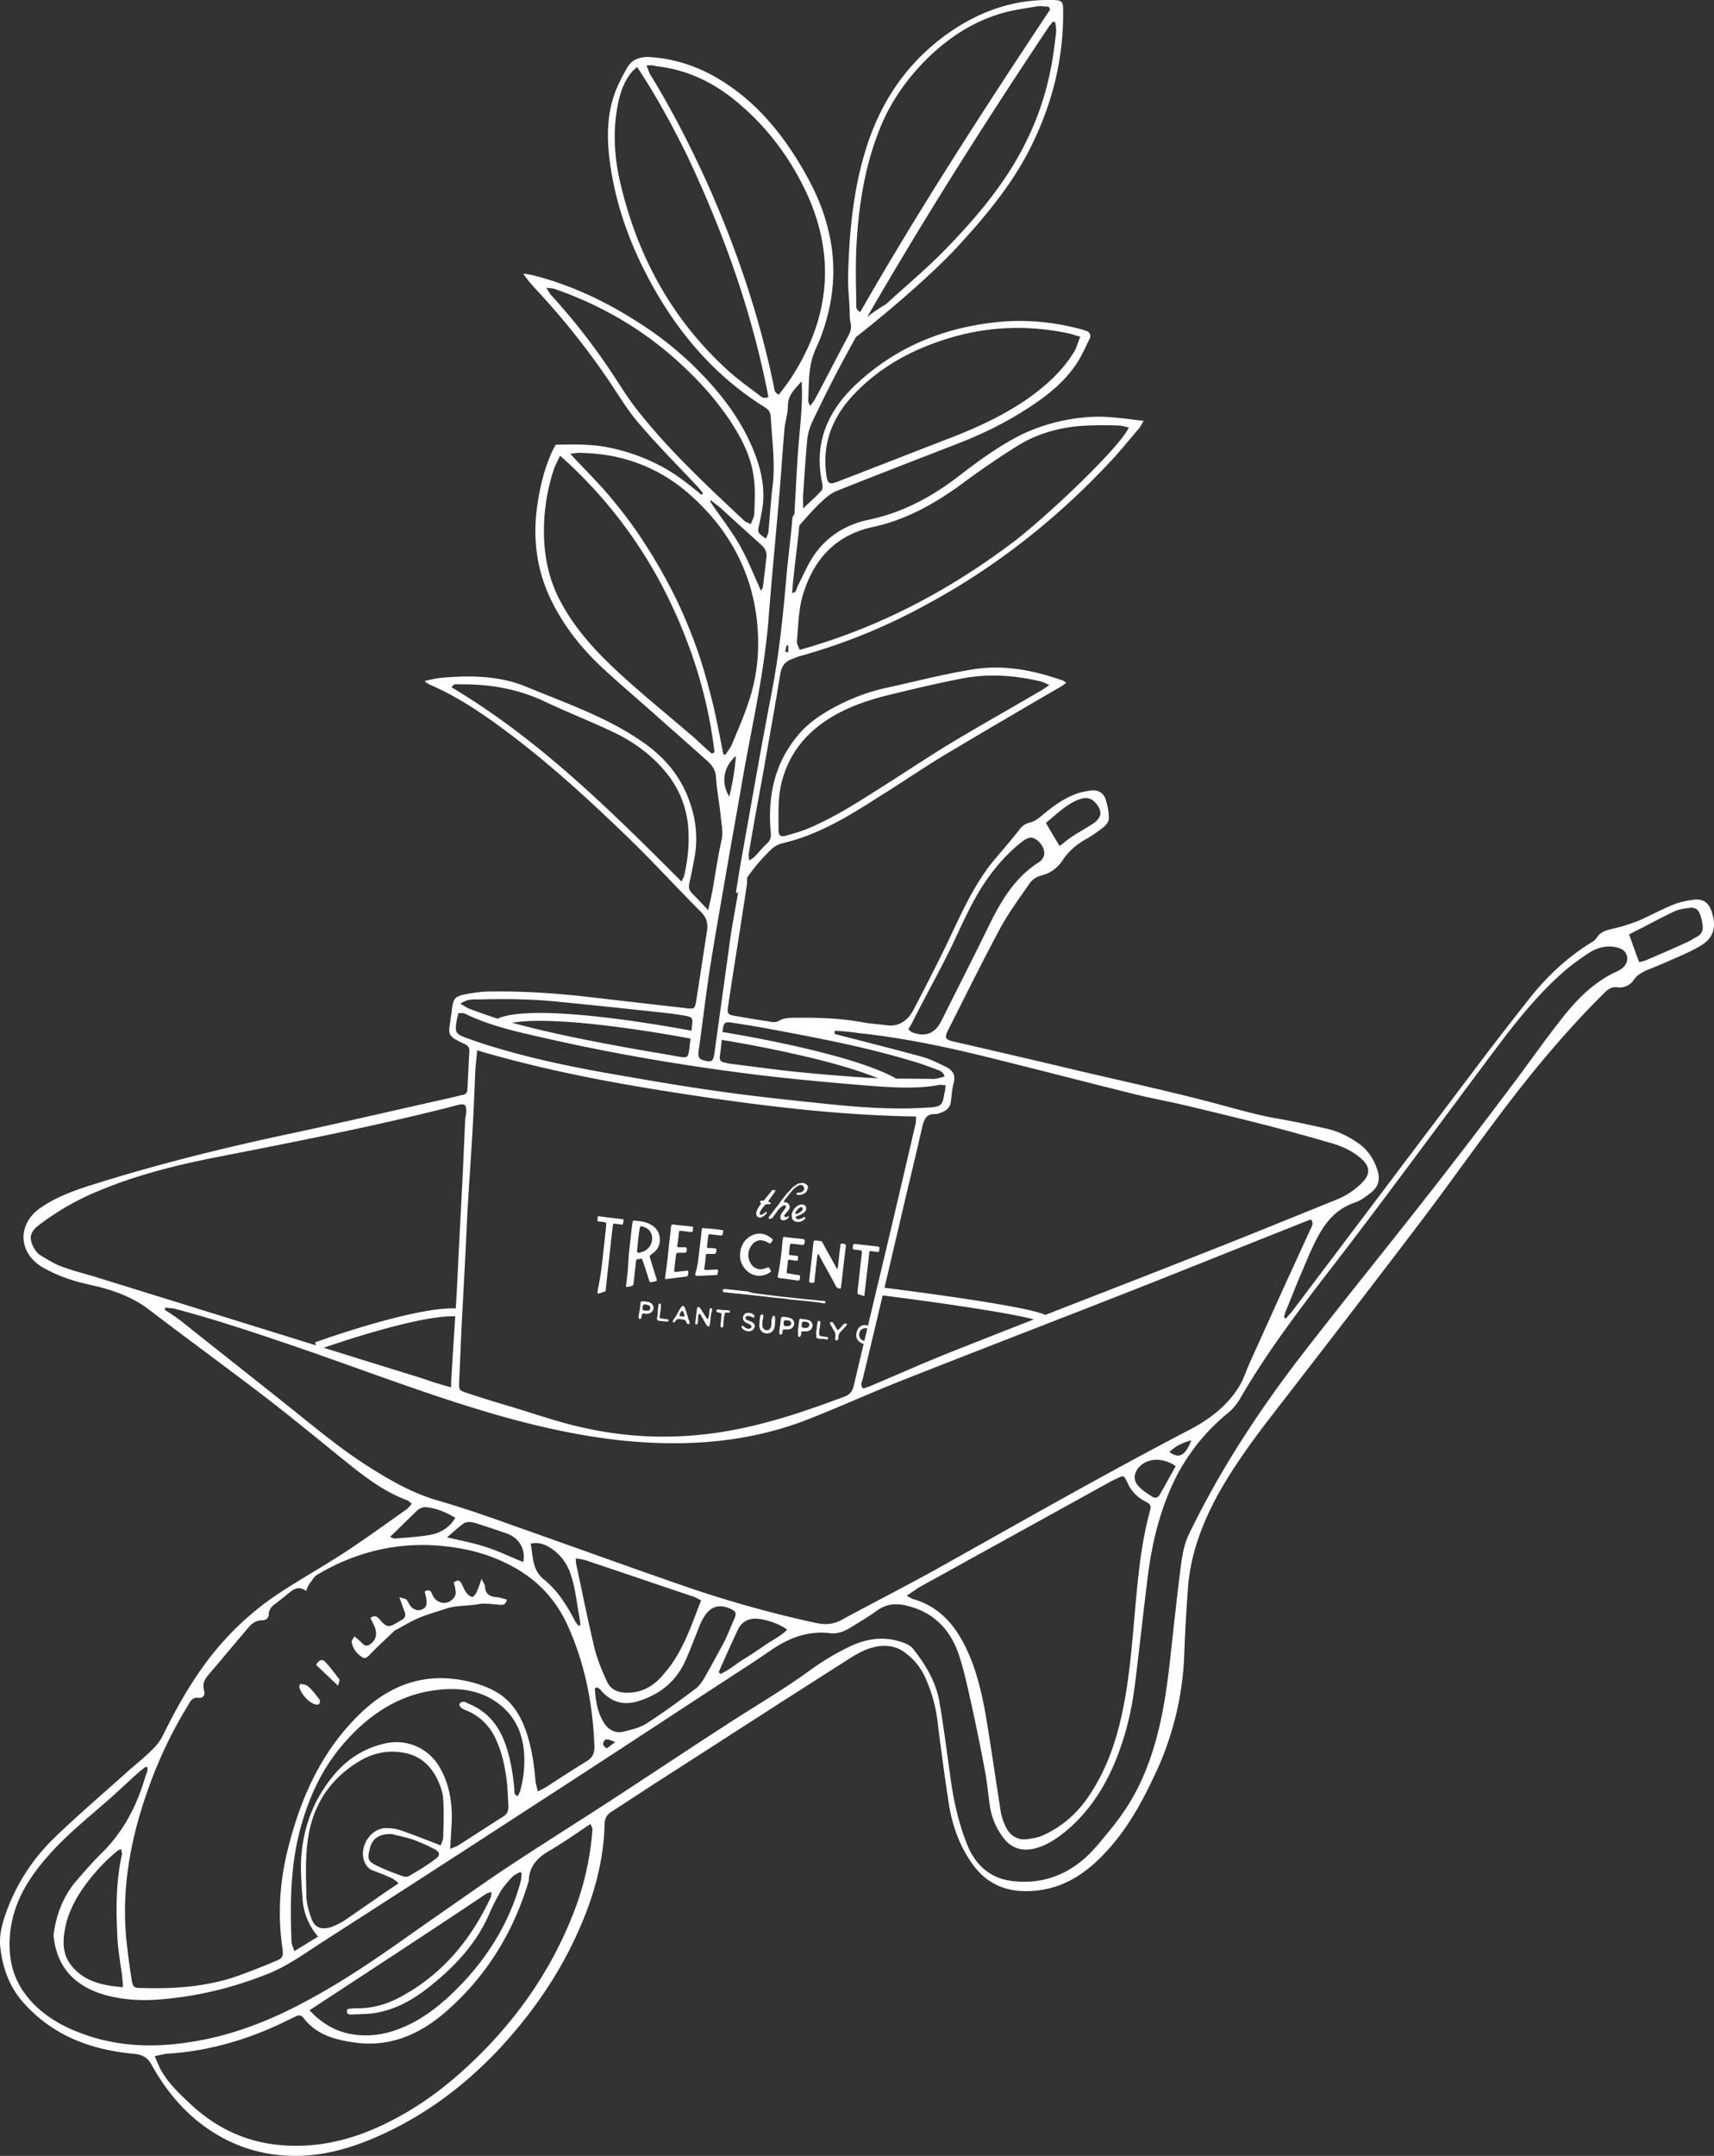 <svg width="105" height="132" fill="none" xmlns="http://www.w3.org/2000/svg"><rect width="100%" height="100%" fill="#333333" stroke="none"/><path d="M38.523 76.75c.071-.551.12-1.103.191-1.654 0-.096.024-.192.048-.288 0-.048.024-.072.072-.072.311.024.646.048.934.192.359.168.598.432.646.84.048.43-.12.766-.479 1.006-.024.024-.047.024-.047.048-.096.072-.096.072-.072.191.143.432.263.863.407 1.295.024.096.024.12-.072.144-.072.024-.168.024-.24.048-.095.024-.12 0-.143-.096-.12-.384-.24-.767-.383-1.175-.072-.216-.072-.168-.216-.144-.191.024-.191 0-.215.216l-.144 1.294c-.024.12-.024.12-.12.144a.85.85 0 0 1-.24.048c-.095.024-.119 0-.095-.096.048-.383.096-.767.12-1.15l.048-.791Zm.574-.863c-.024.24-.047.48-.072.719 0 .072.025.096.096.096.048 0 .072 0 .12-.024a.875.875 0 0 0 .694-1.03c-.071-.312-.287-.48-.598-.552-.096-.024-.144 0-.144.096-.048.24-.072.48-.096.695Zm12.572 1.653-.144 1.247c-.024.12-.024.12-.144.096a.277.277 0 0 1-.167-.12c-.336-.647-.695-1.27-1.03-1.893-.024-.024-.024-.096-.072-.072-.048 0-.024.072-.048.096-.048.503-.12 1.006-.167 1.534-.024.12-.024.12-.144.12-.192-.024-.192-.024-.168-.24.072-.72.168-1.438.24-2.181.024-.168.024-.192.215-.168.072 0 .12.024.192.024a.18.18 0 0 1 .168.12c.263.503.55.982.814 1.486.024.024.024.096.072.096.047 0 .023-.072.047-.12l.144-1.294c.024-.12.024-.144.168-.12.167.024.191.024.167.215-.048.36-.095.767-.143 1.175Zm-14.751-.503.216-1.989v-.096c0-.096 0-.096-.096-.12-.12-.024-.215-.024-.335-.048-.096 0-.12-.024-.096-.12v-.095c0-.096.024-.12.12-.096.12.024.24.024.359.048.335.048.67.072 1.006.12.095 0 .12.023.095.143 0 .048 0 .072-.023.12 0 .072-.048.096-.096.072-.12-.024-.24-.024-.36-.048-.143-.024-.143 0-.167.12-.12.983-.216 1.99-.335 2.972-.024.312-.072.623-.096.935 0 .096-.048.12-.12.144-.096.024-.191.072-.287.096-.072.024-.096 0-.096-.072v-.096c.144-.647.24-1.318.311-1.99Zm4.023-.407c.048-.503.12-1.03.168-1.534.024-.12.024-.12.143-.12.36.048.743.072 1.102.12.096 0 .12.024.096.12v.096c-.024.12-.024.12-.144.12l-.575-.072c-.12 0-.12 0-.143.12a8.402 8.402 0 0 1-.096.766c0 .096 0 .12.096.12h.359c.096 0 .12.024.12.12 0 .216-.024.216-.216.216h-.311c-.072 0-.096.024-.12.096-.048.335-.072.647-.12.983 0 .071.024.095.096.095.216-.023.431-.047.647-.072.095-.023.12 0 .12.12 0 .048 0 .072-.025.12 0 .096-.023.096-.12.12-.382.048-.79.096-1.173.144-.095.024-.12 0-.095-.096.071-.551.143-1.079.191-1.582Zm1.892.024.144-1.246c0-.048.023-.096.023-.144 0-.072.048-.072.096-.072.096.024.192.024.288.024.263.024.55.048.814.096.096 0 .12.024.096.12 0 .047 0 .072-.024.12 0 .071-.024.095-.12.095l-.623-.072c-.12-.024-.12 0-.143.12l-.072.6c0 .095 0 .12.096.12.12 0 .263 0 .383.023.095 0 .095.024.095.12-.024.216-.024.216-.24.216h-.31c-.072 0-.096.024-.096.096-.024.263-.048.527-.096.79 0 .073.024.097.096.097.215 0 .43-.024.646-.024.096 0 .12.024.096.096 0 .047 0 .095-.024.143 0 .072-.024.096-.12.096-.287.024-.598.024-.886.048h-.239c-.12 0-.12-.024-.12-.12.144-.48.192-.91.24-1.342Zm2.514 0c.072-.48.335-.863.814-1.055.407-.144.79-.048 1.126.24.072.072.072.096 0 .168 0 .024-.024.024-.024.048-.072.096-.12.096-.216.024-.096-.048-.191-.096-.287-.12-.288-.072-.527.048-.695.263a.98.98 0 0 0 .024 1.27.7.7 0 0 0 .599.217c.096-.024.215-.048.311-.096.072-.024.096-.024.144.048.024.024.024.048.048.072.048.096.048.12-.024.167a1.11 1.11 0 0 1-1.485-.167c-.287-.312-.383-.648-.335-1.079Zm2.49.312c.048-.36.072-.72.12-1.103.024-.12.024-.144.144-.12.359.048.718.072 1.077.12.096.024.12.024.12.144 0 .048 0 .072-.024.12 0 .072-.048.096-.12.096l-.622-.072c-.12 0-.12 0-.144.12-.024.143-.024.287-.048.455 0 .096 0 .12.096.12.12.024.24.024.36.048.095 0 .095.024.095.12-.024.191-.024.191-.216.167-.095-.024-.191-.024-.287-.048-.096 0-.12 0-.12.096l-.072.623c0 .096 0 .12.096.12.216.024.407.072.623.096.096.024.096.024.096.12 0 .048 0 .096-.024.144 0 .048-.024.072-.096.072-.072 0-.144-.024-.216-.024-.31-.048-.598-.096-.91-.12-.095-.024-.12-.024-.12-.144.097-.407.144-.79.192-1.15Zm5.268 1.03-.143 1.223v.072c0 .047-.048.072-.072.047-.096-.023-.216-.071-.312-.095-.023 0-.047-.048-.047-.072v-.096c.095-.767.167-1.534.263-2.325v-.096c0-.048-.024-.096-.072-.096-.12-.024-.24-.024-.359-.048-.096 0-.12-.024-.12-.144.024-.215.024-.215.24-.191.43.047.838.096 1.269.143.12.024.12.024.12.144 0 .048 0 .072-.024.12 0 .072-.048.096-.096.072-.12-.024-.24-.024-.383-.048-.096 0-.12 0-.12.096-.048.48-.096.887-.144 1.294Zm-6.8 1.199c.191.024.407.048.599.072.12.024.263.024.383.048.191.023.383.047.574.072.144.023.312.023.455.047.216.024.431.048.67.072.384.048.767.072 1.15.12.072 0 .168.024.24.024h.095c.072 0 .096.048.096.072 0 .048-.048.096-.096.072-.047 0-.12 0-.167-.024a15.028 15.028 0 0 0-1.03-.12l-.694-.072a2.08 2.08 0 0 1-.383-.048c-.384-.048-.767-.072-1.15-.12-.335-.047-.67-.072-1.03-.12-.31-.023-.622-.071-.957-.095l-.67-.072c-.025 0-.049 0-.073-.024-.023-.024-.047-.048-.047-.096s.023-.048.071-.072h.144l.67.072.671.072c.168.072.311.096.479.12Zm-2.778 1.485c0 .145-.024.288-.048.432 0 .048 0 .096-.072.096a.132.132 0 0 1-.12-.072c-.071-.12-.143-.215-.19-.335-.049-.096-.12-.192-.168-.288-.024-.024-.048-.072-.096-.072s-.048.072-.048.096c-.024.096-.024.216-.024.336 0 .047-.024.095-.024.143 0 .024 0 .048-.024.048-.024.024-.048.048-.072.024a.052.052 0 0 1-.048-.048v-.072c0-.047.024-.12.024-.167l.072-.6c0-.047 0-.072.024-.12.024-.047.072-.071.12-.047l.072.072c.072.12.143.24.215.335.048.096.096.168.168.264.024.024.024.048.072.048.047 0 .023-.048.047-.072a2.1 2.1 0 0 0 .048-.384c0-.048.024-.096.024-.144.024-.047.048-.071.096-.047.024 0 .048.023.048.071v.072c-.072.192-.072.312-.096.432Zm4.263.456c.023-.12.023-.24.047-.36.024-.143.048-.167.192-.143.12 0 .215.024.311.048a.363.363 0 0 1 .311.36c0 .095-.047.167-.095.24a.455.455 0 0 1-.312.119h-.191c-.072 0-.096.024-.12.096v.096c0 .024 0 .048-.024.072-.024.047-.072.047-.096.047-.047 0-.071-.047-.071-.095v-.144c.024-.096.024-.216.047-.336Zm.215-.144v.096c0 .048.024.072.072.096a.493.493 0 0 0 .263 0c.144-.048.168-.192.072-.287a.183.183 0 0 0-.12-.048c-.048 0-.096 0-.143-.024-.072 0-.096.024-.12.072-.024.023-.024.071-.024.095Zm-.527-.024c0 .072 0 .168-.024.24 0 .072-.024.12-.048.168-.072.192-.287.287-.479.264-.143-.024-.263-.072-.335-.216-.072-.096-.072-.192-.072-.312 0-.167.024-.335.048-.503 0-.024 0-.048.024-.072.024-.048.048-.048.096-.048s.072.024.072.072c0 .072 0 .144-.024.192-.024.144-.048.287-.024.431 0 .12.072.192.168.24a.228.228 0 0 0 .287-.072.272.272 0 0 0 .072-.192c.024-.096.024-.192.024-.263 0-.096.024-.168.048-.24.023-.072.047-.096.095-.096s.072.048.072.12c.024.096 0 .192 0 .287Zm-8.285-.767c.024-.143.024-.287.048-.431 0-.072.048-.096.12-.096.143 0 .263.024.383.048.263.072.36.336.24.527-.096.144-.216.192-.384.192-.048 0-.096 0-.144-.024-.071 0-.12.024-.143.096 0 .048 0 .096-.024.144 0 .072-.048.096-.096.096s-.072-.048-.072-.096c0-.072.024-.144.024-.216.024-.096.024-.168.048-.24Zm.36.048h.167a.18.18 0 0 0 .12-.167.18.18 0 0 0-.12-.168c-.072-.024-.144-.048-.216-.048-.071 0-.12.024-.12.096-.023.048-.023.12-.023.167 0 .048.024.096.072.096a.26.26 0 0 0 .12.024Zm13.385 2.038c-.216-.024-.48-.24-.48-.504 0-.191.049-.36.168-.503a.483.483 0 0 1 .575-.096c.072.024.144.048.192.12l.047.048a.07.07 0 0 1 0 .096c-.023.024-.071.048-.12.024-.023 0-.047-.024-.071-.048-.096-.072-.168-.12-.287-.096a.36.36 0 0 0-.312.264.494.494 0 0 0 0 .263c.072.168.216.264.407.24.048 0 .072-.024.12-.048.024-.024.048-.024.072-.048.048-.024.096 0 .12.048.024.024.024.072 0 .12l-.048.048c-.144.072-.264.096-.383.072Zm-4.023-1.079c0-.096.024-.216.048-.36 0-.095.048-.12.143-.095.12.024.216.024.336.048.096.024.191.048.263.144.168.191.024.503-.191.55-.072.025-.168.025-.24.025h-.072c-.096 0-.12 0-.12.096 0 .047 0 .072-.023.12 0 .023 0 .047-.024.071-.024.024-.048.048-.072.048-.048 0-.072-.024-.072-.072-.024-.048 0-.096 0-.143-.024-.144 0-.264.024-.432Zm.191-.096v.048c0 .096.024.12.12.144h.168c.096 0 .167-.072.191-.168 0-.072-.047-.168-.143-.191-.072-.024-.144-.024-.216-.024-.048 0-.096.023-.096.095-.024.048-.024.072-.024.096Zm-3.208-.719c.12 0 .215.048.287.12.048.048.048.072.024.12s-.072.048-.12.024c-.024 0-.047-.024-.047-.024a.183.183 0 0 0-.12-.048.205.205 0 0 0-.168 0c-.096.024-.12.12-.048.192.024.048.072.048.12.072.072.024.168.047.24.096.12.071.191.167.167.287a.377.377 0 0 1-.24.264c-.167.048-.31 0-.454-.096l-.072-.072c-.048-.048-.048-.096-.024-.12.024-.048.072-.048.12 0l.047.048c.072.048.144.096.24.096.048 0 .096 0 .12-.024.072-.048.095-.144.024-.192-.048-.048-.12-.072-.168-.096a.945.945 0 0 1-.215-.12c-.096-.095-.12-.215-.072-.359.024-.024.024-.048.047-.072a.313.313 0 0 1 .312-.096Zm-4.622.575c-.048 0-.072-.047-.048-.095a.522.522 0 0 1 .12-.192c.072-.12.144-.24.216-.384.048-.096.12-.191.167-.263 0-.024.024-.024.048-.048.048-.048.096-.024.12 0 .024.024.024.048.048.072.096.24.167.503.24.743.023.048.047.12.047.167.024.048 0 .072-.024.096-.024.024-.072 0-.12-.024a.182.182 0 0 1-.047-.096.216.216 0 0 0-.144-.143c-.12-.024-.216-.024-.335-.048-.048 0-.096.024-.144.072a.524.524 0 0 1-.096.12c.024.023 0 .023-.048.023Zm.503-.36h.072c.072 0 .096-.023.072-.095-.024-.072-.024-.144-.072-.192-.024-.072-.072-.072-.12-.024a.468.468 0 0 0-.095.192c-.024.048 0 .096.047.096.048 0 .072 0 .096.024Zm9.387 1.247c.048-.168-.024-.311-.12-.455-.072-.12-.12-.216-.191-.336-.024-.024-.024-.048 0-.096.023-.023.047-.023.095-.023s.096.047.12.095c.048.096.12.192.168.288.047.12.12.12.191.024.072-.072.144-.168.216-.24a.328.328 0 0 1 .095-.072h.096c.048.024.072.048.024.096a.635.635 0 0 1-.12.144c-.095.096-.191.216-.287.312-.048.048-.048.096-.072.144-.024.071-.024.143-.024.215 0 .024 0 .048-.024.072-.024.024-.047.048-.095.048s-.048-.024-.072-.072c-.024-.048 0-.096 0-.144Zm-7.016-.815c.024-.167.024-.335.048-.503.024-.096-.024-.144-.12-.168-.048 0-.072 0-.12-.024-.048 0-.072-.048-.072-.096s.048-.072.096-.072c.072 0 .12 0 .192.024.143.024.287 0 .407.024.024 0 .072 0 .096.024.023.024.047.048.047.072 0 .048-.023.048-.071.048h-.144c-.096 0-.12.024-.12.096a3.034 3.034 0 0 0-.072.671c0 .024 0 .072-.023.096-.024.024-.048.048-.096.048s-.048-.048-.048-.072c-.024-.048 0-.12 0-.168Zm-3.855-.719c0-.12.024-.263.047-.407v-.048c.024-.048.048-.048.072-.048.048 0 .072.024.072.072v.192l-.072.503c-.024.096.024.144.12.144.12.024.216.024.335.048.072 0 .096.048.096.072 0 .047-.048.072-.12.072-.143-.025-.287-.025-.43-.048h-.025c-.12-.024-.143-.048-.143-.168.024-.12.048-.24.048-.384Zm9.721 1.127c.024-.048.024-.12.024-.168 0-.12.024-.216.048-.335 0-.048.024-.072.072-.072.048 0 .072.023.096.072v.095c-.024.096-.024.216-.048.312s-.024.192-.024.312c0 .095.024.12.12.143.096.024.191.024.287.048.024 0 .072 0 .096.024.024 0 .048.024.048.048s-.024.048-.048.072c-.024.024-.048.024-.096 0-.096-.024-.191-.024-.263-.024-.072 0-.12 0-.192-.024-.12-.024-.144-.048-.12-.168a.789.789 0 0 1 0-.335Zm-.55-8.653c-.024.12-.072.216-.168.264-.072.047-.168.072-.24.096-.071 0-.143.023-.215 0-.024 0-.048-.025-.048-.072 0-.024.024-.048.048-.048.072-.024.12 0 .192-.024a.305.305 0 0 0 .215-.168.153.153 0 0 0 0-.144.212.212 0 0 0-.24-.144.756.756 0 0 0-.239.12c-.048.048-.096.072-.144.12-.071.072-.12.144-.191.216-.072.072-.12.168-.192.24-.047.047-.071.095-.12.143-.023.048-.071.096-.095.144-.024.024-.024.024 0 .048 0 .024.024.024.048.024.096 0 .167.024.24.12a.28.28 0 0 1 .047.24c-.024.12-.12.191-.191.287a.636.636 0 0 0-.12.144c-.024.024 0 .072.024.096.024.024.072.024.096.024.023 0 .047-.024.095-.048.024 0 .048-.024.048 0 .024.024 0 .048 0 .072-.048.048-.096.096-.143.12-.072.047-.144.047-.216.047-.096 0-.144-.071-.144-.167-.024-.12.048-.216.096-.288.072-.096.12-.168.192-.264.024-.047.048-.072.048-.12-.024-.071-.072-.095-.12-.071-.048.024-.12.048-.168.095-.072.072-.143.12-.191.192-.048.048-.096.12-.144.192l-.215.288c-.048.048-.144.072-.192.048-.024-.024-.048-.072-.024-.096.072-.072.12-.168.192-.24l.215-.288c.048-.072.12-.143.168-.215.048-.072.12-.144.167-.24l.288-.36c.072-.095.143-.167.215-.24.072-.071.12-.143.192-.215.048-.048.12-.096.191-.144.048-.024.096-.072.144-.096.024-.024.072-.024.096-.024.12-.024.24-.048.335 0 .12.048.192.144.215.264-.023-.024-.023.024-.047.072Zm-2.922 1.75c-.143 0-.215-.12-.215-.24 0-.096.024-.168.072-.264.047-.072.071-.144.12-.191.023-.048.071-.096.095-.144 0-.024 0-.048-.024-.072-.024-.024-.048-.024-.024-.072.024-.024.048-.072.096-.048h.096c.024 0 .048-.024.072-.048.048-.072.095-.144.167-.216.048-.048.072-.096.12-.144a.725.725 0 0 0 .12-.167c.048-.072.12-.096.215-.072.048 0 .048.048.024.096-.048.072-.12.168-.167.24a.732.732 0 0 0-.12.167c-.024.048-.072.072-.096.12v.024c-.024.072-.024.072.024.096h.024c.024 0 .072.024.072.048s-.024.072-.072.072h-.144a.333.333 0 0 0-.143.048c-.048.072-.096.12-.144.191-.072.096-.144.192-.168.288 0 .024-.024.072 0 .096.024.024.072.024.096.024.048 0 .096-.048.144-.072.048-.024.072-.072.12-.096h.047c.024.024.024.024.024.048s-.024.048-.048.072a.746.746 0 0 1-.215.168c-.048.024-.12.072-.168.048Z" fill="#fff"/><path d="M49.154 73.754c.12 0 .192.072.216.143a.284.284 0 0 1-.024.24.444.444 0 0 1-.192.168 1.119 1.119 0 0 1-.24.12c-.047.024-.07.024-.119.048a.052.052 0 0 0-.048.048c0 .048.024.072.048.096a.26.26 0 0 0 .192.024.851.851 0 0 0 .215-.096c.024-.024.048-.024.072-.024.024 0 .048 0 .048.024.024.024 0 .048 0 .072-.048.072-.12.096-.192.143a.34.34 0 0 1-.143.048c-.072.024-.12 0-.192 0-.096-.024-.167-.048-.24-.144-.023-.047-.047-.095-.047-.167-.024-.12 0-.24.072-.36a.522.522 0 0 1 .167-.216.572.572 0 0 1 .312-.167c.024 0 .071-.024.095 0Zm.024.263c0-.024 0-.072-.048-.096a.072.072 0 0 0-.095 0c-.048.024-.096.048-.144.096-.048.048-.096.12-.144.192-.024.024-.024.048-.024.072 0 .024.024.048.048.048s.072-.024.096-.024c.072-.048.144-.072.192-.12a.278.278 0 0 0 .12-.168Z" fill="#fff"/><path d="M26.047 41.683c.36-.072.719-.168 1.078-.192 1.724-.144 3.472-.12 5.1.551 2.37.983 4.837 1.822 6.992 3.284 1.221.815 2.203 1.846 2.802 3.188.55 1.247.766 2.517.55 3.86a34.685 34.685 0 0 1-.335 1.677c-.048.24-.048.431.144.623.311.312.599.623 1.005 1.055.12-.551.216-.935.288-1.342.168-.983.311-1.966.527-2.925.12-.503 0-.982-.048-1.486-.072-.79-.24-1.582-.288-2.397-.023-.431-.239-.719-.526-.982-.958-.863-1.94-1.726-2.922-2.589-1.22-1.103-2.49-2.157-3.687-3.284-1.102-1.054-2.036-2.229-2.754-3.571-.958-1.774-1.317-3.643-1.125-5.657.143-1.294.407-2.565.934-3.763a5.05 5.05 0 0 1 .263-.503c1.101-.024 2.155-.048 3.233.167a11.83 11.83 0 0 1 3.088 1.079c.958.48 1.796 1.15 2.61 1.822l.096-.096c-.143-.168-.263-.336-.407-.48-1.173-1.246-2.37-2.445-3.472-3.739-.694-.79-1.245-1.702-1.82-2.564a45.764 45.764 0 0 0-4.453-5.61c-.288-.31-.6-.646-.863-1.054.192.024.384.048.575.096 2.299.575 4.43 1.582 6.418 2.852a21.267 21.267 0 0 1 3.472 2.733c1.412 1.39 2.657 2.924 3.472 4.746.478 1.078.814 2.18.766 3.38-.024.503-.144 1.03-.24 1.51-.12.527-.143.527.407.91.048-.144.12-.264.144-.407.096-.96.144-1.918.264-2.853.167-1.414-.048-2.828-.12-4.218-.024-.264-.12-.408-.336-.552-3.208-1.989-5.53-4.793-7.255-8.101-1.125-2.157-1.916-4.434-2.25-6.831-.192-1.367-.216-2.757.215-4.099.191-.6.479-1.15.79-1.702.311-.6.838-.767 1.509-.719 1.652.12 3.136.671 4.501 1.558 1.892 1.222 3.305 2.876 4.478 4.77.814 1.318 1.509 2.708 1.868 4.242.574 2.277.335 4.483-.48 6.64-.119.311-.287.623-.406.959-.12.311-.192.647-.24 1.006-.072.624-.072 1.247-.096 1.894 0 .072.048.12.12.288.12-.168.216-.288.288-.408.694-1.294 1.364-2.613 2.059-3.907.144-.264.191-.527.12-.815-.048-.215-.048-.455-.048-.695-.024-.719-.12-1.462-.096-2.181.072-2.757.335-5.489 1.221-8.126.934-2.756 2.538-5.01 4.909-6.687C59.954.72 62.013-.023 64.312 0h.24c.478.024.574.095.574.575.048 3.116-.719 6.016-2.155 8.773-1.126 2.133-2.658 3.954-4.286 5.728-1.533 1.678-4.454 4.17-6.25 5.561.024-.407.048-.959 1.844-2.013 1.197-1.103 2.442-2.134 3.591-3.308 1.796-1.846 3.473-3.787 4.694-6.064a17.837 17.837 0 0 0 1.94-5.8c.071-.48.143-.984.19-1.487.025-.192-.023-.383-.047-.6-.048-.023-.096-.023-.144-.047-.12.168-.263.311-.359.48-2.993 4.481-5.914 9.036-8.692 13.662-1.868 3.116-3.712 6.256-5.292 9.54-.191.407-.407.79-.55 1.198a3.289 3.289 0 0 0-.168.815c-.096 1.078-.168 2.181-.24 3.26-.024.24 0 .479 0 .863.431-.432.814-.744 1.126-1.103.072-.096.072-.288.047-.431-.574-2.59.432-4.627 2.3-6.28 2.322-2.086 5.076-3.212 8.165-3.572 1.795-.216 3.543-.072 5.291.384.12.024.264.072.384.12.263.071.335.263.24.479-.288.575-.528 1.15-.887 1.654-.838 1.198-1.987 2.037-3.208 2.804-1.222.767-2.515 1.39-3.856 1.918-2.514.982-5.028 1.941-7.543 2.948-.43.168-.79.527-1.125.839-.527.527-1.006 1.102-1.532 1.678.095-1.582.167-3.116.263-4.65.096-1.51.335-3.044.24-4.579-.384.456-.839.816-.839 1.487 0 .479-.167.958-.215 1.462-.12 1.438-.216 2.876-.335 4.29-.216 2.47-.455 4.962-.647 7.43-.287 3.452-1.101 6.832-1.676 10.236-.264 1.558-.55 3.092-.814 4.626-.36 2.109-.742 4.218-1.078 6.328-.263 1.677-.455 3.38-.694 5.057-.072.455 0 .575.335.671.455.12.55.048.623-.455l1.005-7.263c.072-.48.48-2.78.575-3.26.048-.24.048-.24.431-.264-.024.216 0 .408-.048.624-.263 1.821-.862 5.465-1.125 7.286-.072.456-.024.528.43.6.671.12 1.366.24 2.036.335.24.048.479.096.718-.072.168-.096.407-.12.6-.144 1.484-.023 2.944 0 4.405.264.503.096 1.03.12 1.533.192.766.096 1.293-.312 1.628-.935a165.921 165.921 0 0 0 1.82-3.571c.814-1.654 1.508-3.356 2.562-4.866.383-.575.862-1.079 1.293-1.606.263-.312.527-.623.766-.935.192-.264.383-.431.718-.503.264-.072.503-.24.719-.432.598-.503 1.245-.982 1.963-1.27.335-.144.719-.216 1.102-.264.383-.024.718.168.838.552.12.383.191.767.191 1.174 0 .168-.143.36-.263.48-.335.263-.67.503-1.03.719-.622.335-1.149.767-1.532 1.342a2.165 2.165 0 0 1-1.365.959 1.248 1.248 0 0 0-.67.479c-.647.935-1.341 1.87-1.868 2.876-1.078 2.014-2.083 4.051-3.113 6.088-.24.48-.192.6.383.72 2.49.575 4.98 1.15 7.495 1.75 2.754.647 5.507 1.246 8.261 1.965 1.365.36 2.706.767 4.119 1.006.981.168 1.94.384 2.92.6.671.144 1.294.455 1.869.839.646.431 1.053 1.03 1.269 1.773.167.552 0 .983-.431 1.319-.312.24-.623.48-.982.599-1.006.335-1.676 1.055-2.18 1.941-.382.695-.694 1.439-1.005 2.182-.359.815-.67 1.63-1.005 2.444-.072.144-.096.312-.144.456.048.024.072.048.12.072.12-.144.239-.264.359-.408 3.64-4.817 7.255-9.611 10.895-14.43a225.645 225.645 0 0 1 3.64-4.721c1.053-1.342 2.298-2.517 3.759-3.428.12-.072.287-.167.36-.287.239-.408.622-.504 1.053-.6.527-.12 1.03-.287 1.532-.479.719-.311 1.413-.695 2.131-.983.407-.167.886-.263 1.317-.311.575-.048.886.24 1.054.79.287.912.096 1.583-.742 2.062-.599.36-1.27.623-1.916.91-.431.193-.886.384-1.317.552-.311.144-.599.288-.814.6a1.029 1.029 0 0 1-1.006.455c-.335-.048-.527.096-.742.288-1.509 1.486-2.897 3.044-4.238 4.673-2.419 2.949-4.574 6.089-6.873 9.133-3.16 4.17-6.37 8.317-9.578 12.464-1.173 1.534-2.299 3.116-3.209 4.817-.91 1.75-1.556 3.572-1.676 5.561a105.654 105.654 0 0 0-.215 3.883 18.759 18.759 0 0 1-1.868 7.527c-.766 1.63-1.652 3.212-2.873 4.53-1.198 1.318-2.61 2.301-4.478 2.445-1.509.12-2.778-.312-3.712-1.582-.814-1.103-1.269-2.373-1.484-3.691a171.315 171.315 0 0 1-.695-5.058 9.24 9.24 0 0 0-.814-2.852 3.845 3.845 0 0 0-1.077-1.319c-.599-.503-1.293-.599-2.06-.407-.742.192-1.34.623-1.987 1.031-3.735 2.373-7.47 4.793-11.206 7.19-.934.6-1.868 1.223-2.802 1.822-.287.168-.431.383-.455.743-.048 2.349-.694 4.578-1.652 6.687-1.174 2.613-2.778 4.914-4.717 7.023-2.347 2.517-5.053 4.483-8.262 5.753-1.412.551-2.897.911-4.43.887-2.107-.024-4.022-.695-5.698-1.99-1.245-.958-2.203-2.181-2.97-3.547-.263-.503-.598-.671-1.173-.719-2.538-.24-4.813-1.079-6.585-2.996-.934-.983-1.389-2.205-1.532-3.524-.096-.863.191-1.702.503-2.516a12 12 0 0 1 2.873-4.243c1.365-1.318 2.802-2.541 4.214-3.811.551-.503 1.15-.959 1.677-1.486a3.15 3.15 0 0 0 .718-.959c.742-1.51 1.556-2.972 2.562-4.338a17.7 17.7 0 0 1 4.597-4.363c1.317-.863 2.73-1.654 4.047-2.517 1.27-.838 2.49-1.725 3.712-2.588.12-.072.191-.216.311-.336-.144-.096-.215-.192-.311-.216-1.485-.55-2.682-1.51-3.903-2.492-1.629-1.319-3.233-2.637-4.885-3.907-2.323-1.774-4.693-3.5-7.016-5.273-.886-.672-1.844-1.055-2.897-1.343-.647-.168-1.317-.287-1.94-.503a8.586 8.586 0 0 1-1.724-.767c-1.46-.911-1.485-2.613-.096-3.596.886-.623 1.892-1.006 2.921-1.342 4.215-1.342 8.501-2.397 12.835-3.308 3.209-.695 6.417-1.438 9.626-2.157.168-.048.335-.096.503-.12.215-.048.287-.167.287-.36.048-.766.072-1.533.12-2.3.024-.264-.12-.384-.335-.48-1.15-.527-.91-.599-.79-1.701.023-.12.047-.216.047-.336.096-.767.192-.863.934-1.007.383-.072.767-.12 1.126-.143 1.987-.048 3.975.071 5.962.287 2.083.24 4.167.48 6.274.72.575.071.598.071.694-.528.216-1.39.431-2.805.647-4.195.072-.48-.024-.815-.383-1.174-1.39-1.39-2.706-2.829-4.095-4.195-2.634-2.565-5.34-5.057-8.309-7.215-1.317-.958-2.682-1.845-4.19-2.492-.072-.024-.144-.096-.24-.144-.048 0-.048-.048-.048-.096Zm-15.9 38.375a.34.34 0 0 0-.047.143c.335.216.67.432.981.672 2.227 1.773 4.478 3.547 6.705 5.32 1.556 1.247 3.113 2.541 4.813 3.62 1.365.863 2.754 1.654 4.31 2.085 1.485.432 2.946.935 4.406 1.463 3.4 1.198 6.777 2.42 10.153 3.595a70.784 70.784 0 0 0 8.548 2.42c.575.12 1.078.073 1.58-.215 1.94-1.055 3.928-2.061 5.867-3.14 5.1-2.852 10.177-5.752 15.373-8.461 1.245-.647 2.37-1.486 3.113-2.733.287-.503.455-1.078.718-1.63.743-1.63 1.485-3.283 2.227-4.913.455-.983.91-1.99 1.365-2.972.072-.192.264-.384.048-.647-.144.047-.263.095-.383.143-3.137 1.247-6.25 2.493-9.387 3.74-4.98 1.965-9.985 3.883-14.965 5.848-2.036.791-4.023 1.702-6.035 2.493-3.663 1.438-7.47 1.702-11.35 1.318-2.73-.287-5.387-.887-8.021-1.654-4.023-1.174-7.926-2.684-11.901-4.05-2.538-.863-5.076-1.726-7.663-2.397-.12 0-.287-.024-.454-.048ZM29.233 64.31c-.048.503-.096.91-.12 1.318a200.16 200.16 0 0 1-.167 3.62c-.096 1.653-.216 3.307-.312 4.985l-.143 2.972-.216 4.051-.144 3.26c-.023.6-.047.6.527.79.814.265 1.628.528 2.467.768 1.532.455 3.065 1.007 4.621 1.342 3.305.743 6.633.72 9.961-.024 2.083-.455 4.07-1.15 6.058-1.893.36-.144.48-.384.551-.72l1.365-5.752c.814-3.38 1.604-6.76 2.395-10.163.047-.144.023-.312.047-.503-4.573-.072-9.05-.6-13.505-1.27-4.477-.672-8.931-1.463-13.385-2.781ZM9.046 108.22c-.048-.024-.096-.024-.12-.047-.095.071-.215.167-.31.239-.552.48-1.078.983-1.605 1.462-1.365 1.223-2.826 2.349-4.047 3.739-1.173 1.319-2.083 2.757-2.323 4.555-.167 1.414.024 2.756.91 3.931.79 1.054 1.844 1.749 3.065 2.253 2.251.934 4.574 1.054 6.92.695 2.658-.384 5.125-1.366 7.471-2.661 2.538-1.366 4.861-3.044 7.208-4.698 1.532-1.054 3.04-2.133 4.573-3.164 2.012-1.342 4.047-2.612 6.082-3.931 2.515-1.63 5.029-3.307 7.543-4.937 1.724-1.127 3.52-2.157 5.196-3.38a15.629 15.629 0 0 1 2.347-1.414c1.006-.503 2.06-.695 3.16-.36.336.096.647.216.863.504.766.982 1.389 2.037 1.58 3.26.264 1.534.455 3.068.67 4.602.192 1.414.503 2.78 1.03 4.098.503 1.247 1.437 2.062 2.778 2.206 1.82.215 3.4-.384 4.693-1.654.479-.48.91-1.031 1.341-1.558.862-1.055 1.556-2.182 2.06-3.428.957-2.301 1.316-4.746 1.58-7.191.191-1.75.383-3.5.598-5.225.096-.743.192-1.51.551-2.23 1.82-3.762 4.095-7.262 6.633-10.594 2.658-3.451 5.412-6.83 8.093-10.258a409.16 409.16 0 0 0 4.885-6.376c1.078-1.414 2.084-2.876 3.185-4.267.934-1.198 1.987-2.277 3.424-2.924.144-.072.264-.144.383-.264.383-.383.264-.982-.263-1.15-.647-.216-1.27-.072-1.82.264-.623.407-1.221.839-1.772 1.342-1.437 1.294-2.658 2.804-3.831 4.362-2.083 2.78-4.143 5.561-6.202 8.318a409.186 409.186 0 0 1-4.645 6.112c-1.772 2.325-3.52 4.674-4.98 7.214a3.18 3.18 0 0 1-.743.863 12.349 12.349 0 0 0-3.233 4.051c-.91 1.87-1.389 3.835-1.652 5.873-.287 2.277-.527 4.554-.814 6.831-.216 1.654-.623 3.26-1.293 4.818-.767 1.749-1.844 3.259-3.4 4.386-.48.336-.982.599-1.557.719-.742.144-1.365-.096-1.82-.719a4.302 4.302 0 0 1-.766-1.726c-.12-.695-.168-1.39-.287-2.085a124.788 124.788 0 0 0-.862-4.267c-.24-1.054-.455-2.109-.79-3.116-.551-1.606-1.653-2.684-3.377-3.02-.599-.12-1.125-.024-1.628.336-.503.36-1.054.695-1.604 1.03-.384.24-.79.408-1.246.36-1.34-.168-2.49.264-3.567.983-.455.311-.91.623-1.39.935-4.381 2.852-8.74 5.728-13.121 8.557-4.382 2.852-8.764 5.68-13.17 8.509-1.03.671-2.035 1.39-3.16 1.845-2.204.887-4.479 1.438-6.85 1.606-1.077.072-2.154 0-3.184-.287-1.748-.504-2.897-1.582-3.137-3.476a.795.795 0 0 1 0-.336c.168-1.174.599-2.253 1.365-3.163.527-.6 1.054-1.223 1.628-1.774 1.317-1.319 2.132-2.924 2.634-4.698.096-.144.096-.312.12-.48Zm9.698-10.81c-.479-.36-.79-.072-1.102.168-.263.216-.526.432-.814.647-.191.144-.335.312-.359.552 0 .287-.144.431-.43.431-.336 0-.576.168-.791.407-.838.983-1.676 1.99-2.514 2.973-.216.263-.336.527-.24.887.096.311-.048.503-.311.479-.383-.048-.503.168-.647.431a26.89 26.89 0 0 0-2.083 4.147c-1.365 3.476-2.131 7.023-1.652 10.762.072.647.168 1.295.263 1.918.072.431.144.503.48.503 1.987.072 3.95-.048 5.842-.671a43.691 43.691 0 0 0 2.466-.959c.48-.192.503-.287.455-.767a16.444 16.444 0 0 1-.12-1.078c-.143-1.87.072-3.716.575-5.513.79-2.949 2.06-5.633 4.286-7.79 1.748-1.702 3.808-2.517 6.274-2.062.766.144 1.485.36 2.155.767.982.6 1.485 1.534 1.82 2.565.287.911.43 1.87.503 2.804.024.216.096.432.143.672.192-.096.312-.144.431-.216.862-.551 1.7-1.103 2.563-1.63.359-.216.479-.479.479-.887-.096-2.589-.575-5.081-1.653-7.454-.79-1.726-2.059-2.972-3.76-3.787-1.46-.72-3.04-1.031-4.645-1.103-2.49-.096-4.813.551-6.944 1.822-.167.096-.287.335-.43.503-.096.12-.144.264-.24.48Zm32.398-34.3c0 .072-.024.12-.024.192.215.048.43.12.646.168 1.58.407 3.185.815 4.765 1.246.503.144.958.384 1.413.6.383.191.623.479.48.982-.097.36-.12.743-.168 1.127-.048.383-.264.575-.6.695a1.119 1.119 0 0 1-.382.096c-.527-.024-.647.311-.767.743-.454 2.013-.957 4.027-1.412 6.016-.743 3.164-1.485 6.328-2.251 9.492-.048.168-.168.36.048.551.167-.072.383-.12.575-.216 1.7-.718 3.352-1.462 5.076-2.133 5.004-1.99 10.033-3.907 15.061-5.896 2.754-1.079 5.508-2.205 8.238-3.308a4.628 4.628 0 0 0 1.58-1.03c.55-.552.527-1.007-.048-1.51-.527-.456-1.15-.744-1.82-.935a135.993 135.993 0 0 0-4.19-1.15 306.857 306.857 0 0 0-4.502-1.103c-1.077-.264-2.179-.456-3.256-.72-3.017-.743-6.035-1.534-9.052-2.277-2.61-.647-5.244-1.198-7.95-1.486-.478-.072-.981-.12-1.46-.144ZM27.628 84.947c.023-.383.023-.67.047-.958.096-1.654.216-3.308.312-4.986.048-.983.096-1.942.143-2.924l.216-4.123.144-3.26c0-.24.071-.455.071-.67 0-.384-.095-.456-.454-.384-.312.072-.623.167-.934.24-4.598 1.15-9.267 2.06-13.913 2.971-2.442.48-4.86 1.08-7.16 2.038a16.03 16.03 0 0 0-3.735 2.133c-.502.384-.598.743-.335 1.294.096.192.24.408.431.528.431.263.886.551 1.365.719.647.24 1.317.407 1.964.6 6.728 2.084 13.433 4.17 20.161 6.255.503.192 1.03.336 1.677.527ZM55.548 97.7c.215.12.311.192.43.216 1.366.407 2.3 1.318 2.97 2.54.766 1.391 1.125 2.877 1.413 4.411.335 1.989.622 4.003.934 5.992.047.336.167.671.31.983.264.527.695.839 1.294.767.36-.048.718-.096 1.053-.264 1.15-.527 2.084-1.366 2.778-2.421.982-1.462 1.58-3.092 1.964-4.818.526-2.325.67-4.698.886-7.047.167-1.821.359-3.643.838-5.44.12-.456.12-.48-.312-.72a2.296 2.296 0 0 1-1.03-1.102c-.239-.504-.239-.48-.718-.24-.071.024-.143.072-.215.096L56.29 97.196c-.24.167-.455.311-.742.503Zm-46.07 28.188c.119.287.215.503.31.719.455.887 1.174 1.558 1.892 2.229 1.772 1.654 3.855 2.517 6.274 2.541 2.25.048 4.334-.624 6.297-1.678 2.036-1.079 3.784-2.517 5.388-4.147 2.275-2.325 4.07-4.961 5.316-7.982a17.666 17.666 0 0 0 1.34-5.56c0-.096-.071-.192-.119-.336-.862.575-1.676 1.151-2.538 1.654-.742.431-1.221.959-1.245 1.822a.447.447 0 0 1-.048.167c-.934 3.044-2.562 5.681-4.957 7.79-1.628 1.438-3.496 2.277-5.723 1.942-1.173-.168-2.299-.48-3.065-1.486-.167-.216-.335-.192-.55-.072-.647.311-1.27.623-1.94.887-1.892.767-3.855 1.246-5.89 1.366-.216.024-.432.096-.743.144ZM39.6 4.003c.096.216.144.384.216.528 1.34 2.18 2.49 4.434 3.544 6.759 1.772 3.979 3.16 8.078 4.046 12.368.024.168.024.384.312.503.263-.359.574-.742.814-1.126 2.37-3.715 2.682-7.574.718-11.553-.934-1.894-2.203-3.596-3.807-4.986-1.509-1.342-3.233-2.229-5.268-2.445-.144-.072-.311-.048-.575-.048Zm4 42.138c.048-.024.12-.048.168-.096-.384-3.26-1.341-6.352-2.778-9.324a28.121 28.121 0 0 0-6.68-8.82c-.144.311-.264.527-.36.767a12.083 12.083 0 0 0-.622 4.242c.047 1.39.359 2.733 1.03 3.955 1.005 1.894 2.513 3.404 4.094 4.818 1.34 1.198 2.73 2.325 4.094 3.5.36.335.695.647 1.054.958Zm22.58-25.527c-.287-.072-.478-.144-.67-.192-2.466-.527-4.909-.455-7.303.264-2.18.647-4.143 1.678-5.747 3.308-1.389 1.39-2.107 3.044-1.844 5.033.072.575.168.671.718.456 2.37-.911 4.742-1.846 7.112-2.757 1.58-.623 3.113-1.342 4.526-2.325 1.15-.815 2.179-1.75 2.897-2.972.12-.288.192-.527.311-.815ZM39.025 4.1c-.143.144-.215.192-.263.24-.55.623-.79 1.39-.934 2.181-.287 1.534-.191 3.068.144 4.554 1.03 4.507 3.137 8.414 6.56 11.554.6.55 1.27 1.03 1.94 1.534.144.12.312.287.6.143-.983-5.153-2.73-10.019-4.958-14.74-.91-1.846-1.891-3.668-3.088-5.466ZM64.335.576c-.023-.048-.071-.12-.095-.168-.216 0-.455-.048-.67-.024-.719.12-1.437.216-2.132.408-1.772.503-3.256 1.462-4.573 2.732-1.317 1.294-2.347 2.756-3.017 4.482-.91 2.325-1.27 4.746-1.39 7.215-.047 1.103-.023 2.23 0 3.332 0 .168-.071.383.24.551C56.314 12.8 60.288 6.664 64.336.576ZM34.932 27.78c.862.935 1.7 1.75 2.442 2.637.743.886 1.461 1.821 2.084 2.804.646.983 1.22 1.99 1.748 3.02.526 1.03.981 2.11 1.388 3.212.407 1.102.719 2.229 1.006 3.355.287 1.103.479 2.254.718 3.38.048 0 .072.024.12.024.12-.192.288-.383.383-.6.36-.862.743-1.725 1.03-2.612.599-1.725.718-3.547.479-5.32-.407-3.021-1.892-5.514-4.19-7.503-1.868-1.606-4.071-2.397-6.514-2.445-.215-.024-.407.024-.694.048Zm-15.445 90.795a3.923 3.923 0 0 1-.958-2.421 25.042 25.042 0 0 1-.095-1.893c.024-1.87.55-3.596 1.652-5.106.886-1.246 2.06-2.109 3.568-2.421a3.04 3.04 0 0 1 3.184 1.319c.743 1.174.91 2.492.814 3.859-.023.407-.047.815-.071 1.294.191-.096.311-.12.407-.168.958-.599 1.891-1.222 2.85-1.821.239-.144.31-.36.31-.624-.047-.671-.047-1.342-.167-1.989-.096-.623-.24-1.246-.479-1.822-.36-.958-1.006-1.702-2.011-2.085-.096-.048-.216-.096-.288-.192-.048-.048-.072-.168-.048-.192a.296.296 0 0 1 .24-.119c.12 0 .215.072.311.119 1.126.456 1.82 1.295 2.227 2.397.335.911.479 1.846.575 2.805.024.168-.072.359.215.455.048-.12.144-.263.168-.407a6.843 6.843 0 0 0 .215-2.205c-.095-1.391-.67-2.493-1.867-3.26-1.078-.671-2.275-.767-3.496-.623-2.347.287-4.167 1.534-5.675 3.259-1.294 1.486-2.108 3.212-2.634 5.106-.647 2.325-.67 4.674-.575 7.047 0 .168.096.311.168.575.502-.288.933-.575 1.46-.887Zm7.519-5.585c.048-.191.144-.335.144-.503.024-.791.048-1.558 0-2.349-.024-.384-.168-.791-.336-1.151-.383-.815-.981-1.414-1.891-1.629-1.006-.24-1.988-.072-2.874.455-1.82 1.079-2.897 2.708-3.184 4.794-.168 1.126-.12 2.277-.096 3.427 0 .48.143.983.311 1.439.192.551.623.695 1.174.527a4.47 4.47 0 0 0 .766-.36c1.03-.695 2.035-1.414 3.065-2.109.12-.072.215-.144.335-.216a1.617 1.617 0 0 0-.623-.407c-.31-.144-.646-.264-.957-.384-.264-.096-.431-.311-.527-.575-.312-.839.335-1.941 1.245-2.013a2.63 2.63 0 0 1 .958.12c.838.287 1.604.599 2.49.934Zm18.989-80.896c.095-.263.215-.455.215-.67.024-.768.072-1.535-.048-2.278-.167-1.222-.742-2.325-1.413-3.356-.862-1.294-1.891-2.445-3.04-3.5-2.252-2.084-4.838-3.595-7.735-4.601-.12-.048-.24-.024-.503-.072.144.24.216.383.336.503a38.828 38.828 0 0 1 3.376 4.267c.598.863 1.125 1.773 1.772 2.612 1.963 2.517 4.31 4.698 6.633 6.88.095.096.239.12.407.215Zm-4.24 21.886c.072-.192.144-.288.168-.407.215-.96.311-1.894.24-2.9-.12-1.463-.695-2.685-1.677-3.74-.838-.91-1.844-1.606-2.969-2.133-1.365-.647-2.778-1.199-4.143-1.846-1.676-.79-3.424-1.078-5.244-1.054-.143 0-.359-.072-.454.191 5.315 3.164 9.673 7.479 14.08 11.89ZM18.96 123.082c.91.983 1.964 1.486 3.233 1.534 1.102.048 2.107-.263 3.089-.767 1.173-.623 2.131-1.462 3.041-2.421 1.676-1.773 2.921-3.835 3.568-6.208.048-.167.048-.359.072-.527-.048-.024-.072-.048-.12-.072-.144.096-.335.168-.455.288-.263.287-.55.599-.742.935-.264.455-.503.934-.719 1.438-.838 1.869-2.227 3.284-3.807 4.506-.934.719-1.963 1.27-3.137 1.462-.479.072-.982.072-1.484.096-.168 0-.312-.072-.216-.336.168-.024.36-.048.527-.048.91.024 1.796-.215 2.586-.623 2.634-1.366 4.43-3.523 5.675-6.184.024-.072.024-.168.048-.311-.144.048-.24.048-.311.096-3.592 2.396-7.184 4.745-10.848 7.142Zm38.96-56.639c-.168 0-.264-.024-.336-.024-1.389.264-2.778.168-4.166.072-2.371-.192-4.766-.407-7.136-.695-4.214-.527-8.405-1.223-12.547-2.157-1.796-.408-3.592-.767-5.268-1.582-.096-.048-.24-.024-.384-.024-.047.215-.095.36-.12.527-.095.623-.047.743.528.959a26.63 26.63 0 0 0 1.796.6c2.226.67 4.477 1.15 6.752 1.557 2.466.432 4.933.863 7.4 1.199 2.082.287 4.166.503 6.249.719 2.06.215 4.142.36 6.226.215.742-.047.838-.143.934-.862.047-.12.071-.288.071-.504ZM42.952 97.987c-.192-.096-.312-.168-.431-.216-2.227-.743-4.454-1.51-6.681-2.253a3.58 3.58 0 0 0-.575-.096c.024.24.024.383.072.527.36 1.678.694 3.356 1.101 5.034.168.671.455 1.342.743 1.965.215.48.622.671 1.15.695 1.029.024 1.795-.455 2.394-1.222 1.101-1.27 1.604-2.852 2.227-4.434Zm-14.75-36.53c.215.12.358.216.502.288.647.24 1.293.48 1.94.671 2.562.743 5.148 1.247 7.758 1.726 1.053.192 2.107.36 3.16.551.551.096.6.048.671-.479.048-.503.12-.983.168-1.486.048-.384 0-.456-.383-.527-.383-.072-.743-.12-1.126-.168-2.227-.24-4.43-.48-6.657-.695-1.628-.168-3.232-.192-4.86-.144-.36 0-.743-.048-1.174.264Zm29.667 4.459c-.095-.312-.31-.36-.478-.432-.527-.191-1.078-.407-1.629-.55-2.873-.864-5.842-1.415-8.788-1.966a60.11 60.11 0 0 0-2.035-.336c-.55-.096-.599-.048-.67.48-.048.503-.096 1.03-.168 1.533-.048.24.048.36.263.408.12.024.216.048.335.072 1.365.168 2.73.36 4.095.503 1.437.144 2.898.264 4.334.36 1.365.072 2.706.048 4.07.072.216 0 .432-.096.671-.144Zm-2.226-2.9c.095.095.167.167.239.191.694.264 1.34.168 1.772-.67.982-1.966 1.987-3.932 2.945-5.897.742-1.51 1.58-2.925 3.065-3.86a.78.78 0 0 0 .288-.383c.095-.335-.144-.767-.456-.983-.287-.191-.502-.167-.885.12-.863.671-1.557 1.462-2.18 2.35-1.03 1.485-1.676 3.187-2.49 4.77-.646 1.27-1.317 2.492-1.963 3.762-.096.216-.216.408-.335.6ZM7.538 121.668c-.024-.335-.048-.575-.072-.815-.096-.671-.216-1.366-.264-2.037-.095-1.75-.12-3.524.264-5.249.024-.096-.024-.192-.048-.36-.144.072-.216.096-.288.168a11.378 11.378 0 0 0-2.202 2.469c-.432.671-.79 1.414-.934 2.205-.168.815-.168 1.63.383 2.301.766.959 1.867 1.222 3.16 1.318Zm29.021-18.36c-.048.024-.072.048-.12.072.048.695.144 1.39.503 2.013.288.503.719.767 1.293.623.48-.12.982-.239 1.39-.503 1.005-.647 1.987-1.366 2.944-2.085.216-.144.383-.384.527-.6.431-.743.838-1.51 1.245-2.253.24-.479.431-.983.647-1.462.144-.36.096-.455-.264-.623-.67-.288-1.173-.144-1.58.48a5.063 5.063 0 0 0-.263.503c-.288.719-.551 1.438-.862 2.133-.575 1.342-1.605 2.157-2.97 2.565-.886.263-1.652.024-2.25-.695-.072-.096-.168-.12-.24-.168Zm63.862-44.391c.144-.048.287-.072.407-.12.838-.36 1.676-.72 2.514-1.103.216-.096.431-.24.647-.36.263-.143.359-.383.311-.694a2.982 2.982 0 0 0-.143-.623c-.096-.312-.312-.48-.647-.432-.287.048-.623.072-.886.192-.67.312-1.341.671-1.987 1.007-.288.143-.575.287-.838.431.215.6.407 1.15.622 1.702Zm-76.41 53.379c-.813-.024-1.196.288-1.34.839-.192.719-.144.839.527 1.151.455.215.957.407 1.436.575.12.048.288.072.384.024.574-.336 1.149-.671 1.676-1.079.311-.215.24-.431-.096-.599a11.726 11.726 0 0 0-1.365-.599c-.479-.144-.958-.24-1.221-.312Zm11.423-12.751c.048-.024.072-.024.12-.048a6.938 6.938 0 0 0-.096-.695c-.168-.911-.24-1.846-.623-2.733a2.952 2.952 0 0 0-1.006-1.222c-.359-.24-.766-.456-1.317-.336.144.815.096 1.606.79 2.181.815.647 1.365 1.51 1.868 2.445.048.144.168.264.264.408Zm8.596 2.828c.024.048.072.072.096.12.503-.216.91-.575 1.365-.863.479-.288.934-.599 1.389-.911.454-.312.933-.527 1.34-.935-.454-.36-1.269-.623-1.795-.67-.551-.049-.982.167-1.222.67-.407.863-.79 1.726-1.173 2.589Zm20.88-50.575c.264-.192.503-.407.767-.575.43-.288.885-.528 1.316-.815.503-.36.551-.743.144-1.223-.263-.311-.575-.407-1.03-.24-.814.312-1.412.935-2.035 1.439.288.503.551.935.838 1.414Zm-37.522 42.33c.91.215 1.7.36 2.466.623.743.24 1.461.599 2.203.887.144-.791-.239-1.439-.957-1.726-.67-.24-1.341-.456-2.012-.671-.263-.072-.55-.096-.766.096-.287.215-.55.455-.934.79Zm-3.496-.024c.168.047.24.12.288.096.67-.049 1.34-.096 1.987-.192.694-.096 1.317-.384 1.724-1.079-.575-.335-1.125-.575-1.772-.647-.192-.024-.431.072-.575.216-.526.503-1.053 1.03-1.652 1.606Zm19.66-63.47c-.025.023-.049.047-.049.071.575.863 1.221 1.678 1.748 2.565.527.91.91 1.893 1.365 2.9.048-.096.12-.168.12-.216.072-.599.144-1.198.215-1.821.048-.336-.095-.576-.335-.791a242.68 242.68 0 0 1-2.538-2.301c-.192-.144-.36-.264-.527-.408Zm28.47 59.131c-.766-.527-1.652-.503-2.179 0-.36.336-.455.815-.144 1.175.24.287.575.503.886.695.216.144.383.048.503-.192.312-.551.623-1.103.934-1.678Zm-26.938-43.48c-.767.671-.934 1.63-.407 2.493a15.89 15.89 0 0 0 .407-2.493ZM72.98 88.183c-.503.144-.958.336-1.341.72.575.43.982.239 1.34-.72Zm-35.295 18.48c-.431-.191-.6-.215-.67-.071-.12.167-.073.335.167.455.12-.096.287-.216.503-.384Z" fill="#fff"/><path d="M45.084 54.65c.12-.767.24-1.534.383-2.325.598-3.331 1.173-6.663 1.82-9.995.479-2.493.718-5.01.934-7.526.047-.48.287-2.493.31-2.972.025-.288.12-.432.48-.384-.024 1.103-.431 3.74-.48 4.866.288-.048.264-.288.336-.432.311-.599.575-1.246.958-1.821.79-1.199 1.987-1.942 3.352-2.23 2.083-.43 3.88-1.39 5.532-2.66 1.245-.959 2.514-1.893 3.926-2.589a11.362 11.362 0 0 1 3.856-1.03c1.173-.12 2.322.072 3.567.215-.143.24-.215.408-.359.552-.574.67-1.125 1.366-1.724 1.99-3.28 3.499-7.016 6.447-11.254 8.724a36.001 36.001 0 0 1-7.638 3.116c-.192.048-.408.144-.6.216-.454.167-.622.503-.694.958-.31 1.942-.67 3.883-1.005 5.825-.312 1.702-.623 3.38-.91 5.081-.024.12 0 .264.024.456.143-.096.24-.144.311-.216.263-.264.503-.575.79-.839.216-.192.24-.383.216-.671-.192-2.181.215-4.195 1.652-5.92.55-.672 1.245-1.175 2.011-1.606 1.078-.6 2.203-1.055 3.425-1.319 1.748-.383 3.496-.838 5.268-1.126 1.915-.312 3.759.048 5.579.695.048.024.096.072.167.12-.12.096-.215.168-.335.24a672.96 672.96 0 0 0-7.016 4.122c-1.437.863-2.825 1.822-4.262 2.709-1.27.815-2.562 1.606-3.975 2.18-.575.24-1.197.432-1.796.576a1.528 1.528 0 0 0-.694.384 11.082 11.082 0 0 0-1.916 2.42c-.048.073-.096.144-.144.24-.023 0-.047 0-.095-.024Zm24.065-28.475c-.216-.048-.431-.12-.647-.12a23.01 23.01 0 0 0-1.82 0c-1.556.048-3.04.431-4.358 1.247a50.058 50.058 0 0 0-3.496 2.396c-1.628 1.175-3.352 2.134-5.34 2.565-2.155.456-3.52 1.822-4.214 3.883-.36 1.007-.36 2.061-.455 3.116-.024.144.096.312.168.527 4.908-1.366 9.267-3.69 13.265-6.735 2.515-1.99 6.514-5.896 6.897-6.88Zm-4.861 15.772c-.264-.12-.383-.192-.503-.216-1.604-.384-3.209-.503-4.837-.192-1.509.288-2.993.647-4.478 1.007-1.077.264-2.13.6-3.113 1.126-1.772.935-3.017 2.325-3.496 4.315-.215.935-.167 1.893-.167 2.852 0 .312.12.408.43.336.504-.144 1.03-.288 1.51-.504 1.508-.647 2.897-1.534 4.285-2.42 1.341-.84 2.658-1.726 4.023-2.565 1.892-1.15 3.831-2.23 5.747-3.356.192-.096.335-.216.599-.383ZM48.1 39.909c.072 0 .12.024.191.024v-.407c-.024 0-.072 0-.096-.024-.047.144-.071.287-.095.407ZM27.795 96.908c.216-.192.36-.168.48.048.095.192.167.383.286.551.096.12.24.264.384.264.071 0 .215-.192.263-.312a8.52 8.52 0 0 0 .287-.79c.12.239.216.359.216.479.024.503.359.623.766.647.192.024.383.096.575.144-.072.36-.311.335-.503.311-.383-.024-.766-.096-1.15-.048-.694.144-1.412.072-2.059.288-.574.192-1.197.36-1.748.6-.479.215-.91.479-1.365.718-.024.024-.072.024-.095.072-.503.48-1.03.959-1.509 1.462-.144.144-.263.24-.431.12a1.337 1.337 0 0 1-.646-.911c-.024-.096.071-.191.167-.359.192.168.36.287.479.431.192.192.36.168.55 0 .288-.239.36-.551.24-.935-.072-.215-.191-.407-.287-.623.24-.191.407-.096.55.072.527.647.647.456 1.365.048.216-.12.264-.288.168-.527-.096-.24-.168-.48-.311-.863.215.072.359.072.43.144.097.096.145.263.24.383.192.24.48.336.719.216.287-.12.31-.36.263-.623-.024-.168-.072-.312-.096-.48.335-.168.407.048.48.24.215.48.813.623 1.196.264.192-.168.264-.36.192-.624 0-.12-.048-.263-.096-.407Zm-7.088 6.304c-.502-.48-.934-.887-1.34-1.271.143-.287.359-.383.526-.215.335.335.599.719.886 1.078.048.048 0 .168-.072.408Zm-2.298-.12c.167.048.359.048.479.168.263.239.478.527.694.815.048.048 0 .192-.024.239-.024.048-.144.072-.192.048-.407-.048-.981-.695-1.03-1.102-.023-.024.025-.072.073-.168Zm24.017-39.477c-.096-.024-9.315-1.798-11.71-.815l-.191-.456c2.538-1.03 11.59.72 11.973.791l-.072.48Zm12.212 2.805c-2.85-1.559-10.56-2.781-10.632-2.781l.072-.48c.311.048 7.878 1.247 10.775 2.853l-.215.407Zm9.219 14.548c-.862-.479-7.639-1.39-10.177-1.701l.048-.48c.934.12 9.267 1.15 10.368 1.75l-.24.431Zm-44.395 1.678-.167-.455c.263-.096 6.489-2.325 8.86-2.062l-.049.48c-2.25-.24-8.572 2.013-8.644 2.037Z" fill="#fff"/></svg>